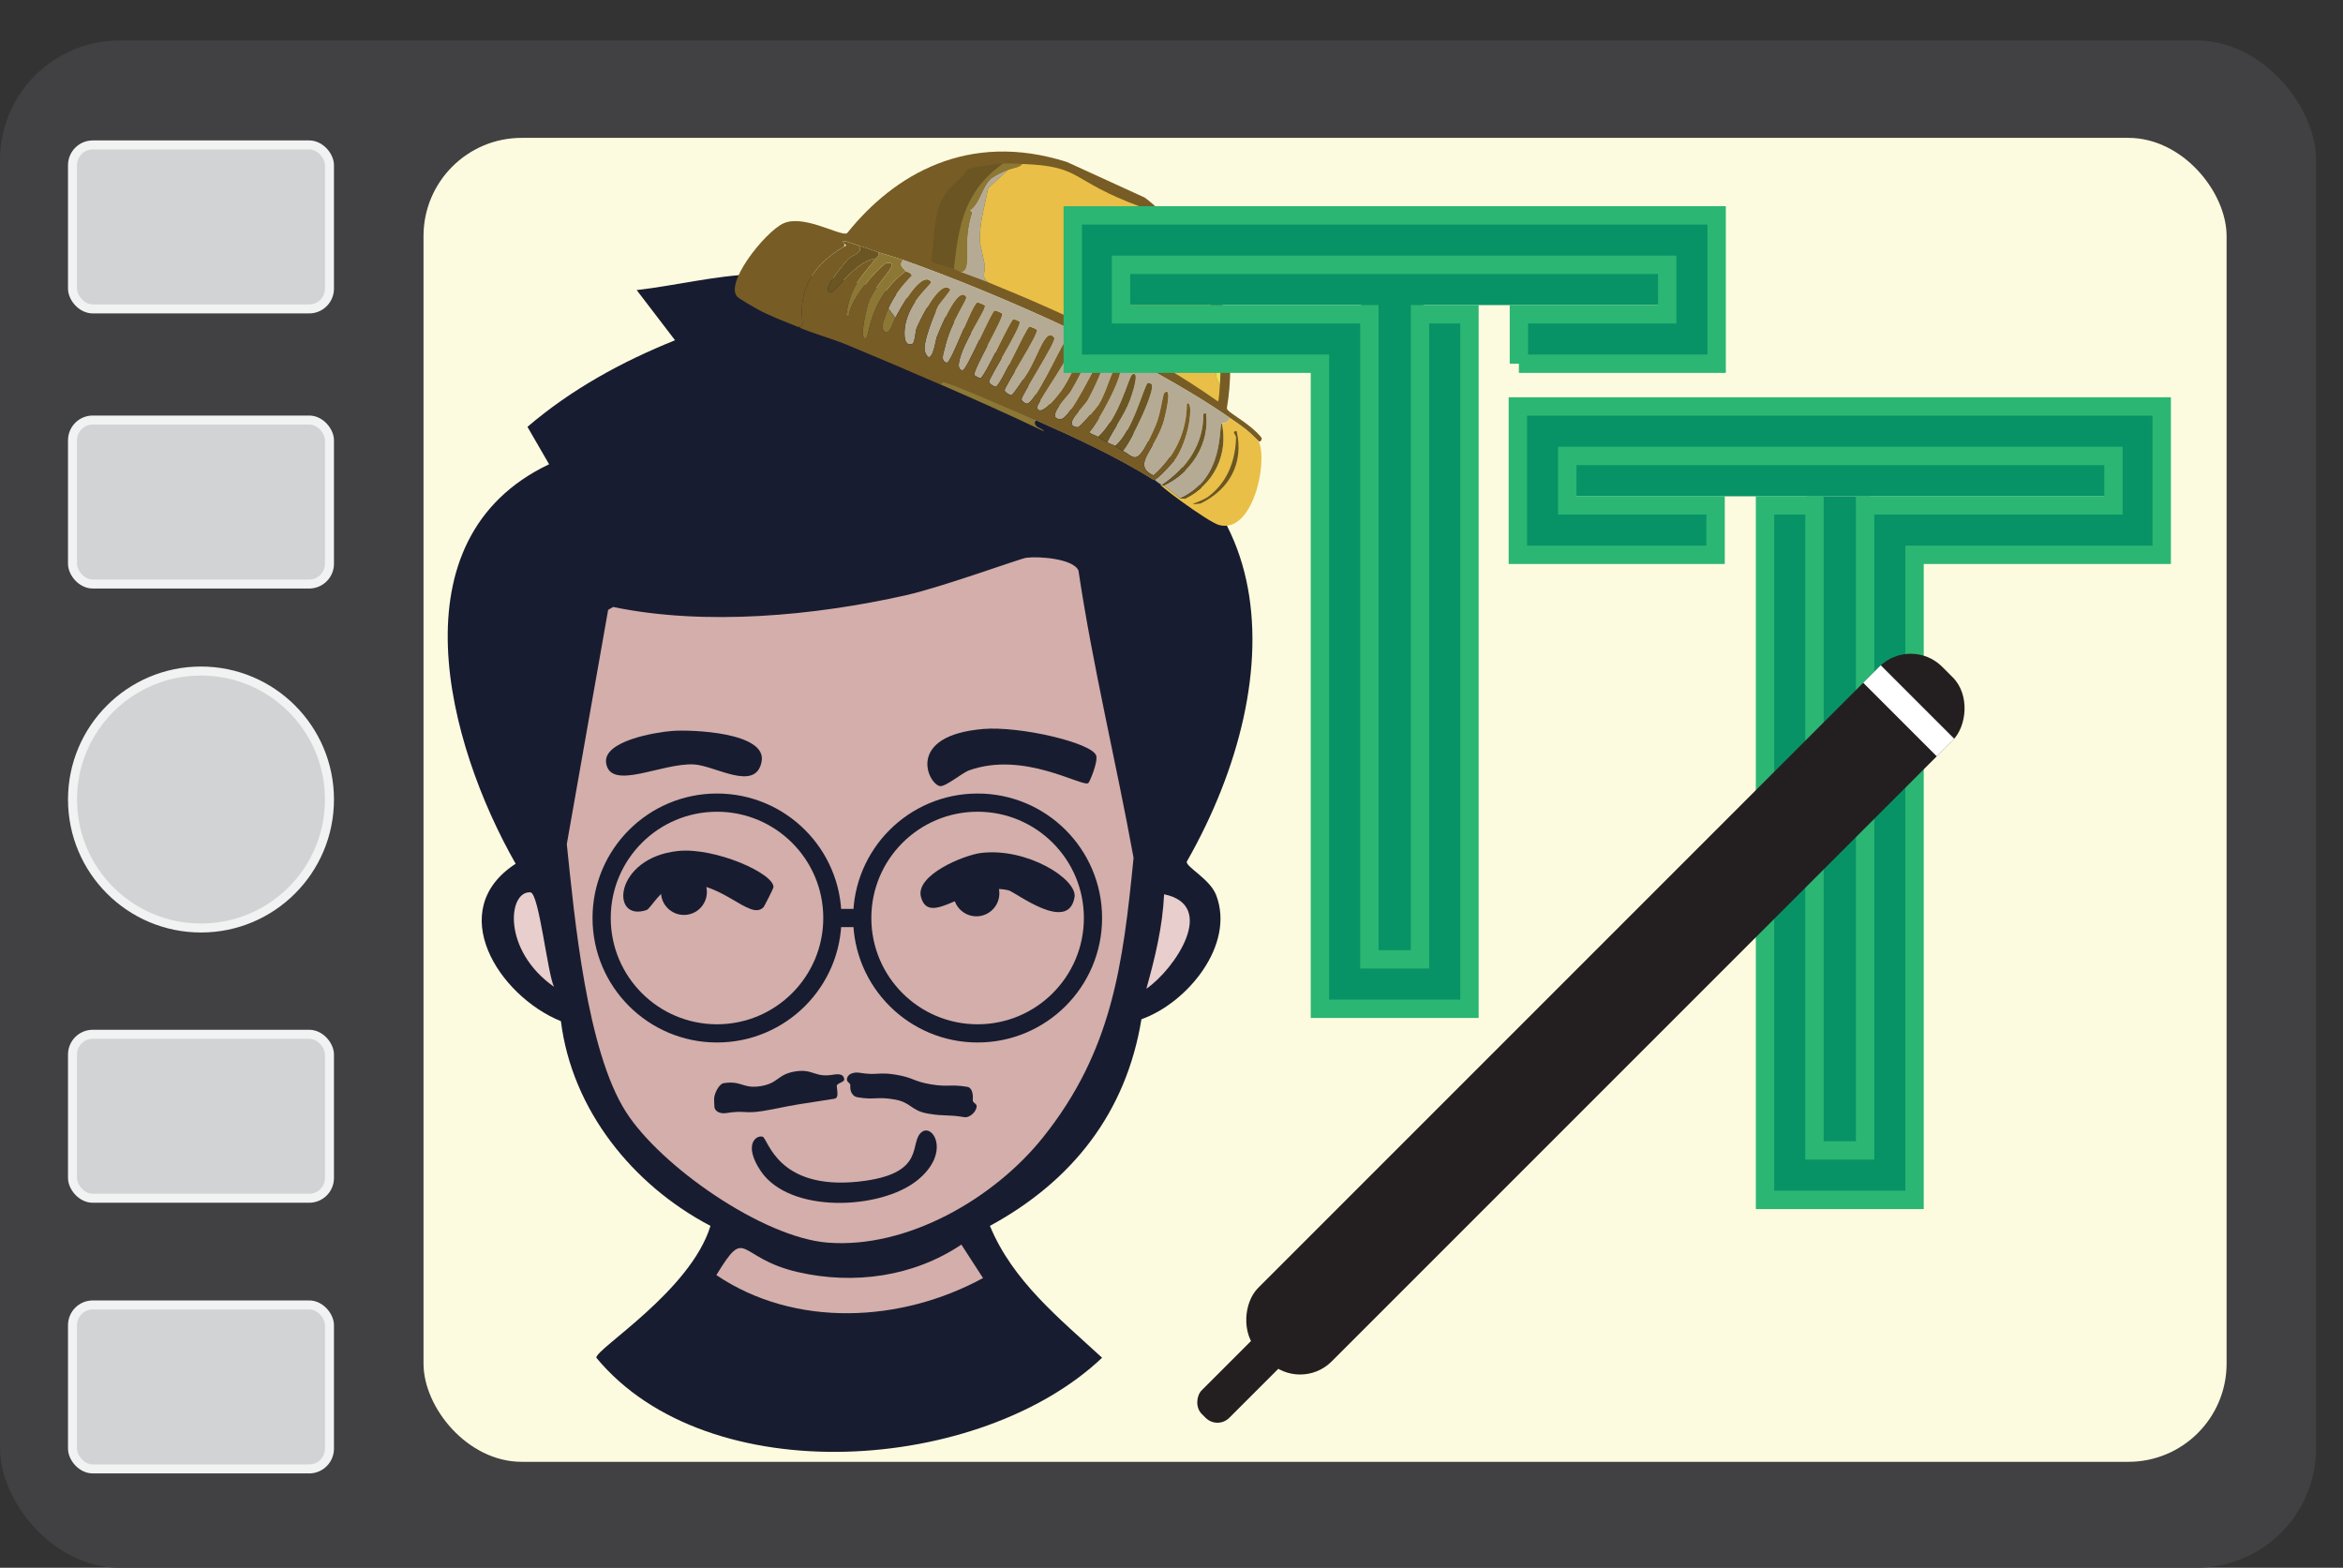 <?xml version="1.0" encoding="UTF-8"?>
<svg id="Layer_1" data-name="Layer 1" xmlns="http://www.w3.org/2000/svg" viewBox="0 0 1655.93 1107.97"><rect x="0" y="0" width="1655.93" height="1107.97" fill="#333333" stroke="none"/>
  <defs>
    <style>
      .cls-1 {
        stroke: #2bb673;
        stroke-width: 13px;
      }

      .cls-1, .cls-2, .cls-3, .cls-4 {
        stroke-miterlimit: 10;
      }

      .cls-1, .cls-5 {
        fill: #079366;
      }

      .cls-2 {
        fill: #d1d3d4;
        stroke: #f1f2f2;
        stroke-width: 6.37px;
      }

      .cls-3 {
        stroke-width: 12.86px;
      }

      .cls-3, .cls-4 {
        fill: none;
        stroke: #171c30;
      }

      .cls-4 {
        stroke-width: 12.87px;
      }

      .cls-6 {
        fill: #775c25;
      }

      .cls-6, .cls-7, .cls-5, .cls-8, .cls-9, .cls-10, .cls-11, .cls-12, .cls-13, .cls-14, .cls-15, .cls-16, .cls-17, .cls-18 {
        stroke-width: 0px;
      }

      .cls-7 {
        fill: #181c30;
      }

      .cls-8 {
        fill: #414042;
      }

      .cls-9 {
        fill: #231f20;
      }

      .cls-10 {
        fill: #d3aeaa;
      }

      .cls-11 {
        fill: #b5ab95;
      }

      .cls-12 {
        fill: #8d7734;
      }

      .cls-13 {
        fill: #6b5522;
      }

      .cls-14 {
        fill: #fdfbdf;
      }

      .cls-15 {
        fill: #fff;
      }

      .cls-16 {
        fill: #e9bf47;
      }

      .cls-17 {
        fill: #ebdf5c;
      }

      .cls-18 {
        fill: #e8cecc;
      }
    </style>
  </defs>
  <rect class="cls-8" y="28.6" width="1636.9" height="1079.38" rx="84.49" ry="84.49"/>
  <rect class="cls-14" x="299.32" y="97.43" width="1274.34" height="935.68" rx="69.41" ry="69.41"/>
  <path class="cls-7" d="m532.03,193.9c83.53-3.15,152.71,23.82,204.45,90.4,173.29,33.89,177.44,192.81,102.23,324.76-.14,3.95,16.5,12.2,20.86,23.64,13.43,35.21-20.45,76.14-52.85,87.62-10.8,66-48.84,114.37-107.09,146.04,16.15,39.09,49.2,65.46,79.28,93.19-85.83,81.47-278.33,95.66-357.45,0-.64-6.2,66.6-47.15,80.67-93.19-54.95-28.77-97.86-81.97-105.7-144.65-44.32-18.05-82.46-78.55-31.99-111.27-48.23-84.57-87.33-229.53,23.64-282.34q-7.65-13.21-15.3-26.43c31.11-26.58,66.49-45.97,104.31-61.2q-13.56-17.73-27.12-35.47c27.06-3.08,54.83-10.1,82.06-11.13Z"/>
  <g>
    <g>
      <path class="cls-6" d="m808.97,139.6c4.58,2.91,26.68,23.3,31.02,28.34,29.16,33.79,33.1,85.48,27.16,120.19-.08.48.01.98.32,1.36,2.85,3.57,16.22,10.15,23.84,19.49,1.03,1.27-.08,3.45-1.64,2.96-.03,0-.05-.02-.07-.05-8.59-8.58-10.02-9.31-20-16.25-60.68-42.27-161.02-87.07-231.5-111.98-5.58-1.97-11.44-3.47-17.05-5.32-4.75-1.56-8.73-3.22-13.88-4.71-4.02-1.17-14.46-5.61-10.81-1.86.81.83.6,2.22-.39,2.81-37.82,22.34-27.63,52.57-28.88,55.65-.03.07-.79.02-1.31.43-.55.43-1.25.59-1.89.33-9.18-3.74-20.36-7.87-28.64-12.52q-7.72-4.34-13.02-7.79c-12.42-8.09,18.17-46.71,31.43-52.8,13.82-6.34,37.99,7.9,44.21,7.19.45-.05.84-.31,1.12-.66,32.69-40.66,84.83-72.26,155.08-49.92"/>
      <g>
        <path class="cls-16" d="m851.21,201.85c-3.49-1.91-.54,1.12-1.83,3.93,7.54,18.76,8.06,35.95,10.31,54.37.08.69-1.92,5.1,2.45,12.01-.13,1.48-.64,11.57-1.35,11.55-49.73-35.11-105.59-61.09-162.34-84.17-5.33-3.5-1.89-7.39-2.45-12.01-.37-3.03-3.39-14.49-3.45-17.26-.31-13.21,3.46-24.85,5.86-37.29q7.04-6.51,14.09-13.02c2.96-1.18,7.92-1.51,9.93-4.08,43.38,1.53,32.68,11.53,84.04,30.37,24.45,19.57,35.03,30.01,44.75,55.6Z"/>
        <path class="cls-13" d="m674.18,190.01c-1.94-.75-15.64-4.56-15.94-5.23,2.13-15.32,1.15-32.12,8.57-45.59,4.29-7.79,12.67-12.33,17.25-19.81,7.91-2.06,16.1-3.18,24.7-3.74-27.26,19.79-31.2,43.29-34.58,74.38Z"/>
        <path class="cls-11" d="m698.44,199.55c-6.49-2.64-13.04-4.83-19.54-7.35,8.89-1.32.35-18.2,8.02-41.94.19-.59-1.77-1.02-1.56-1.59,7.31-4.91,8.11-15.84,15.08-22.56,3.71-2.57,7.61-4.38,12.04-6.14q-7.04,6.51-14.09,13.02c-2.4,12.44-6.17,24.08-5.86,37.29.07,2.77,3.09,14.23,3.45,17.26.56,4.62-2.87,8.52,2.45,12.01Z"/>
        <path class="cls-12" d="m722.42,115.88c-2.01,2.57-6.97,2.9-9.93,4.08-4.43,1.76-8.33,3.57-12.04,6.14-6.97,6.72-7.78,17.65-15.08,22.56-.22.57,1.75,1,1.56,1.59-7.67,23.74.87,40.61-8.02,41.94-1.6-.62-3.12-1.58-4.72-2.19,3.38-31.09,7.32-54.59,34.58-74.38,4.6-.3,8.98.1,13.66.26Z"/>
        <path class="cls-17" d="m851.21,201.85c8.28,21.78,12.75,49.27,10.93,70.32-4.37-6.91-2.37-11.32-2.45-12.01-2.25-18.42-2.77-35.61-10.31-54.37,1.29-2.82-1.66-5.84,1.83-3.93Z"/>
      </g>
    </g>
    <g>
      <path class="cls-11" d="m869.59,295.64c-3.5,4.71-5.86,3.03-6.1,3.25-2.43,2.16,2.37,39.07-29.38,53.32-.7-.28-9.08-7.48-11.89-9.01,19.94-9.05,32.95-30.06,30.13-51.23l-1.91.41c.36,21.08-11.58,38.62-29.16,50.37-8.19-4.02-10.65-12.36-18.56-12.53-23.7-12.84-44.03-23.6-68.52-35.34-1.47-2.88-3.76,8.08-2.82,1.72,28.86,12.8,57.31,25.82,84.1,42.58,2.38.22,14.53-13.44,15.89-15.66,10.69-17.42,11.9-41.77,7.46-38.28,0,19.91-8.74,37.8-23.61,50.78-15.12-7.39-.39-16.19,6.8-36.85.95-2.72,7.36-27.99.76-21.39-.84.84-2.68,15.14-5.87,22.5-13.5,31.13-14.6,23.02-23.41,18.25,4.92-4.34,24.24-44.29,20.2-47.15-.6-.42-1.91-1.07-2.53-.74-2.41,1.3-10.88,35.01-23,44.54-1.78-.98-3.97-1.62-5.66-2.63,5-10.06,11.97-18.95,16.02-29.52.42-1.11,8.02-21.91,1.65-18.37-2.38,1.33-9.01,30.5-23.95,44.1-1.41-.89-6.06-2.28-6.44-3.43,5.33-4.7,25.4-41.76,21.59-45.2-5.03-4.54-7.62,14.07-14.83,25.72-1.25,2.02-13.35,16.26-14.95,16.1-11.36-1.14,3.85-13.35,7.4-19.61,1.28-2.25,16.82-31.95,8.53-28.22-2.55,1.15-20.79,42.45-28.19,42.12-11.01-.49,5.64-16.61,7.4-19.61,1.02-1.74,19.33-32.59,8.53-28.22-1.64.66-8.47,18.49-15.19,27.73-1.54,2.12-14.63,19.56-17.09,12.06-.8-2.43,19.26-30.21,23.06-39.73,2.7-6.78-3.06-6.66-4.33-5.49-1.89,1.73-20.55,42.66-25.97,42.29-1.24-.09-3.59-1.75-3.75-3.05-.31-2.61,24.95-41.19,23.14-43.6-6.08-8.13-11.29,12.79-19.27,25.4-1.21,1.91-9.95,15.32-11.12,15.27-1.07-.04-4.62-2.05-4.69-3.49-.13-2.54,24.59-40.51,22.81-42.89-.17-.22-4.6-2.36-5.36-2.06-2.52,1.02-20.49,42.17-23.75,42.45-.91.08-4.53-2.03-4.69-3.49-.28-2.52,23.52-39.81,21.53-42.61-.15-.21-3.66-1.92-4.41-1.62-2.47,1-20.26,41.47-23.42,41.73-.26.02-3.83-1.56-4.08-2.33-1.2-3.67,21.39-41.15,19.65-43.49-.17-.22-4.6-2.36-5.36-2.06-2.47,1-19.6,41.89-22.48,42.17-3.17.31-2.98-3.61-2.75-5.19,2-13.59,19.94-38.45,18.32-40.63-.17-.22-4.6-2.36-5.36-2.06-3.8,1.54-18.5,43.17-21.53,42.61-4.96-.91-2.06-7.56-1.37-10.64,4.27-18.9,16.41-34.13,15.04-36.06-6.18-8.75-19.56,25.61-20.93,28.97-.48,1.18-3.44,21.97-8.15,10.13-2.2-5.53,6.75-27.53,9.58-32.95.71-1.35,8.9-10.63,8.18-11.42-7.29-8.05-22.17,23.7-23.76,27.66-.66,1.64-1.3,10.3-2.77,10.89-7.81,3.15-5.48-11.97-5.12-13.69,3.95-18.55,19.54-28.62,18.1-30.29-7.37-8.56-23.5,22.56-25.15,25.71q-2.47-3.32-4.95-6.65c3.81-8.63,9.66-16.31,16.52-23.2,0-2-3.73-2.72-4.22-3.27-3.03-3.37-4.65-4.18-2.06-7.92,70.49,24.91,170.82,69.71,231.5,111.98Z"/>
      <path class="cls-6" d="m607.17,173.64c2.9,5.84-4.41,6-7.99,9.77-2.83,2.98-14.45,17.51-14.08,20.42,1.51,12.04,15.55-18.65,33.96-21.18-11.49,14.37-17.93,19.86-21.01,40.25l1.89.88c.36-13.03,23.77-37.71,26.84-37.97,11.21-.94-6.46,11.52-12.97,27.89-.71,1.78-6.97,26.05-2.12,25.54,3.36-.35,1.16-26.89,28.47-47.65.49.54,4.22,1.27,4.22,3.27-6.86,6.89-12.72,14.57-16.52,23.2-1.13,2.56-5.42,12.34-3.96,14.69,4.2,6.75,6.6-3.66,8.9-8.04,1.65-3.14,17.79-34.26,25.15-25.71,1.44,1.67-14.15,11.74-18.1,30.29-.37,1.72-2.7,16.84,5.12,13.69,1.46-.59,2.1-9.25,2.77-10.89,1.6-3.96,16.47-35.71,23.76-27.66.72.79-7.47,10.07-8.18,11.42-2.83,5.42-11.78,27.42-9.58,32.95,4.71,11.85,7.67-8.95,8.15-10.13,1.38-3.37,14.75-37.72,20.93-28.97,1.37,1.94-10.77,17.17-15.04,36.06-.7,3.08-3.59,9.73,1.37,10.64,3.03.55,17.73-41.08,21.53-42.61.76-.31,5.19,1.83,5.36,2.06,1.63,2.18-16.31,27.03-18.32,40.63-.23,1.58-.42,5.51,2.75,5.19,2.87-.28,20-41.17,22.48-42.17.76-.31,5.19,1.83,5.36,2.06,1.74,2.34-20.84,39.82-19.65,43.49.25.77,3.82,2.35,4.08,2.33,3.16-.26,20.95-40.73,23.42-41.73.76-.31,4.26,1.41,4.41,1.62,1.99,2.8-21.81,40.09-21.53,42.61.16,1.46,3.78,3.56,4.69,3.49,3.26-.28,21.24-41.43,23.75-42.45.76-.31,5.19,1.83,5.36,2.06,1.78,2.38-22.94,40.34-22.81,42.89.07,1.43,3.62,3.45,4.69,3.49,1.17.04,9.91-13.37,11.12-15.27,7.98-12.61,13.19-33.53,19.27-25.4,1.8,2.41-23.46,41-23.14,43.6.16,1.29,2.51,2.96,3.75,3.05,5.42.37,24.08-40.56,25.97-42.29,1.27-1.17,7.04-1.28,4.33,5.49-3.8,9.52-23.86,37.29-23.06,39.73,2.46,7.5,15.54-9.94,17.09-12.06,6.72-9.24,13.55-27.07,15.19-27.73,10.8-4.37-7.51,26.48-8.53,28.22-1.76,3-18.4,19.12-7.4,19.61,7.41.33,25.64-40.98,28.19-42.12,8.29-3.73-7.25,25.97-8.53,28.22-3.55,6.26-18.75,18.47-7.4,19.61,1.59.16,13.7-14.08,14.95-16.1,7.21-11.65,9.79-30.26,14.83-25.72,3.81,3.43-16.26,40.49-21.59,45.2.38,1.15,5.03,2.54,6.44,3.43,1.98,1.25,4.23,2.56,6.28,3.79,1.69,1.02,3.89,1.66,5.66,2.63,1.21.66,2.35,1.74,5.33,3.35,8.81,4.77,9.91,12.88,23.41-18.25,3.19-7.36,5.03-21.66,5.87-22.5,6.6-6.6.19,18.67-.76,21.39-7.19,20.66-21.92,29.46-6.8,36.85,14.86-12.98,23.6-30.87,23.61-50.78,4.43-3.49,3.23,20.86-7.46,38.28-1.36,2.22-13.51,15.88-15.89,15.66-26.8-16.76-55.24-29.78-84.1-42.58-9.54-4.23-59.93-26.36-65.05-26.76-1.01-.08-1.08,1.33-1.47,1.93-21.79-9.48-43.71-18.84-65.66-27.92-11.01-4.55-22.9-7.74-33.9-12.28.12-1.4,1.73-1.24,1.78-1.35,1.27-3.14-9.32-34.45,31.04-56.89-7.81-6.35,4.58-1,9.05.29Z"/>
      <path class="cls-12" d="m638.09,183.67c-2.59,3.73-.97,4.55,2.06,7.92-27.31,20.76-25.11,47.3-28.47,47.65-4.85.5,1.41-23.76,2.12-25.54,6.51-16.37,24.17-28.83,12.97-27.89-3.07.26-26.48,24.94-26.84,37.97l-1.89-.88c3.08-20.39,9.52-25.88,21.01-40.25.63-.79,1.64-.57,2-4.29,5.61,1.85,11.46,3.34,17.05,5.32Z"/>
      <path class="cls-13" d="m621.05,178.35c-.35,3.72-1.37,3.51-2,4.29-18.4,2.53-32.45,33.22-33.96,21.18-.36-2.9,11.25-17.43,14.08-20.42,3.58-3.77,10.89-3.93,7.99-9.77,5.15,1.5,9.13,3.15,13.88,4.71Z"/>
      <path class="cls-12" d="m731.38,296.62c-.94,6.36,5.03,5.36,6.5,8.24-24.02-11.51-48.61-22.45-73.02-33.08.39-.6.46-2.01,1.47-1.93,5.12.4,55.5,22.53,65.05,26.76Z"/>
      <path class="cls-13" d="m782.51,312.57c-2.04-1.23-4.3-2.54-6.28-3.79,14.94-13.59,21.56-42.77,23.95-44.1,6.37-3.54-1.23,17.26-1.65,18.37-4.05,10.57-11.02,19.46-16.02,29.52Z"/>
      <path class="cls-13" d="m793.51,318.55c-2.98-1.61-4.12-2.68-5.33-3.35,12.13-9.53,20.6-43.24,23-44.54.62-.33,1.93.32,2.53.74,4.04,2.86-15.27,42.8-20.2,47.15Z"/>
      <path class="cls-13" d="m822.23,343.21c-.3-.16-.63-.29-.94-.44,17.58-11.76,29.52-29.3,29.16-50.37l1.91-.41c2.82,21.17-10.19,42.18-30.13,51.23Z"/>
      <path class="cls-12" d="m632.8,224.69c-2.3,4.37-4.7,14.79-8.9,8.04-1.46-2.35,2.83-12.12,3.96-14.69q2.47,3.32,4.95,6.65Z"/>
      <g>
        <path class="cls-16" d="m889.59,311.9c6.8,15.08-4.39,65.7-28.07,59.14-8.1-2.24-48.42-32.29-40.24-28.28.31.15.64.27.94.44,2.8,1.53,11.18,8.73,11.89,9.01l3.33.24c20.51-10.01,30.92-31.35,26.05-53.56.25-.22,2.6,1.46,6.1-3.25,9.98,6.95,11.41,7.68,20,16.25Z"/>
        <path class="cls-13" d="m863.49,298.89c4.87,22.21-5.54,43.55-26.05,53.56l-3.33-.24c31.75-14.24,26.94-51.15,29.38-53.32Z"/>
        <path class="cls-13" d="m874.01,304.66c5.15,22.54-4.91,41.15-25.52,51.19-12.45,1.48.06-.73,5.82-5.12,13.29-10.12,18.82-25.23,19.29-41.48.06-2.13-3.76-4.37.41-4.59Z"/>
      </g>
    </g>
  </g>
  <path class="cls-10" d="m679.46,879.59q7.65,11.82,15.3,23.64c-57.7,31.45-132.66,35.55-188.46-2.09,21.84-35.82,14.01-12.1,57.72-2.09,39.48,9.04,81.61,3.27,115.44-19.47Z"/>
  <path class="cls-18" d="m822.72,632.02c38.08,7.8,7.64,52.83-12.52,66.76,6.13-21.99,11.5-43.9,12.52-66.76Z"/>
  <path class="cls-18" d="m374.87,630.63c6.1.4,12.05,57.44,16.69,66.76-36.72-25.72-32.63-67.79-16.69-66.76Z"/>
  <g>
    <path class="cls-10" d="m725.36,394.18c8.6-1.15,33.19.56,36.86,9.04,10.17,68.24,26.65,135.31,38.94,203.06-7.54,75.66-15.09,136.31-63.98,197.5-34.49,43.17-96,78.89-152.3,74.41-45.75-3.64-117.97-53.88-142.56-92.49-27.65-43.42-36.25-136.48-41.73-189.15q14.6-82.75,29.21-165.51,1.74-1.04,3.48-2.09c65.09,13.51,142.53,6.25,207.24-8.35,25.44-5.74,80.44-25.84,84.84-26.43Z"/>
    <g>
      <path class="cls-7" d="m651.8,799.81c7.87-5.42,20.11,15.32-3.53,34.38-25.9,20.87-90.24,23.74-110.62-6.61-12.57-18.73-3.16-25.58,1.32-24.24,3.87,1.16,10.09,37.92,67.87,31.73,49.57-5.31,34.74-28.22,44.95-35.26Z"/>
      <path class="cls-7" d="m694.76,515.19c25.86-2.21,76.97,9.72,79.97,18.78,1.46,4.4-4.7,18.91-5.56,19.47-4.52,2.93-45.49-22.86-84.15-9.04-5.24,1.87-16.99,12.01-20.86,11.13-8.55-1.96-23.99-35.67,30.6-40.33Z"/>
      <path class="cls-7" d="m693.37,602.81c32.71-3.96,68.23,18.68,66.06,31.29-4.41,25.75-41.81-3.67-46.59-4.87-27.55-6.88-55.68,26.87-61.89,4.87-4.42-15.66,30.47-29.85,42.42-31.29Z"/>
      <path class="cls-7" d="m479.18,601.42c26.01-2.73,68.3,15.97,67.46,25.73-.07.77-6.42,13.34-6.95,13.91-9.82,10.55-30.51-20.6-60.5-15.99-11.93,1.83-19.14,17.03-22.25,18.08-26.03,8.8-22.96-36.97,22.25-41.73Z"/>
      <path class="cls-7" d="m475.01,516.58c13.66-1.07,67.09.96,63.28,21.56-4.05,21.91-32.98,2.81-47.98,2.09-22.73-1.1-58.46,18.8-61.89-.7-2.79-15.82,34.74-22.02,46.59-22.95Z"/>
    </g>
  </g>
  <circle class="cls-7" cx="690.07" cy="631.35" r="16.23"/>
  <circle class="cls-7" cx="483.37" cy="630.38" r="16.23"/>
  <g>
    <circle class="cls-4" cx="506.75" cy="648.78" r="81.54"/>
    <circle class="cls-3" cx="690.93" cy="648.78" r="81.54"/>
    <line class="cls-3" x1="585.37" y1="648.78" x2="612.84" y2="648.78"/>
  </g>
  <g>
    <path class="cls-7" d="m681.66,789.54c-12.65-2.09-12.93-.4-25.58-2.49-12.65-2.09-11.67-8.02-24.32-10.11-12.65-2.09-13.1.61-25.75-1.48-3.2-.53-5.44-3.81-5.05-8.14.2-2.15-2.59-2.41-2.39-4.56.39-4.33,5.61-5.16,8.81-4.63,12.65,2.09,13.11-.71,25.76,1.38,12.65,2.09,12.21,4.74,24.86,6.83,12.65,2.09,13.05-.32,25.7,1.77,3.2.53,4.2,4.93,3.81,9.26-.2,2.15,2.93,2.44,2.74,4.59-.39,4.33-5.4,8.12-8.6,7.59Z"/>
    <path class="cls-7" d="m513.35,786.63c12.65-2.09,13.1.64,25.75-1.45,12.65-2.09,12.57-2.61,25.22-4.7s12.69-1.87,25.34-3.96c3.2-.53,2.12-4.59,1.73-8.92-.2-2.15,5.46-2.67,5.26-4.82-.39-4.33-5.09-3.73-8.3-3.2-12.65,2.09-13.73-4.45-26.38-2.36s-11.63,8.28-24.28,10.37-13.68-4.16-26.34-2.06c-3.2.53-7.04,7.8-6.65,12.13.2,2.15,0,2.17.19,4.33.39,4.33,5.24,5.17,8.45,4.64Z"/>
  </g>
  <circle class="cls-2" cx="142.05" cy="565.04" r="90.8"/>
  <rect class="cls-2" x="51.25" y="730.95" width="181.6" height="115.88" rx="14.32" ry="14.32"/>
  <rect class="cls-2" x="51.25" y="922.24" width="181.6" height="115.88" rx="14.32" ry="14.32"/>
  <rect class="cls-2" x="51.25" y="296.86" width="181.6" height="115.88" rx="14.32" ry="14.32"/>
  <rect class="cls-2" x="51.25" y="102.43" width="181.6" height="115.88" rx="14.32" ry="14.32"/>
  <rect class="cls-5" x="788.18" y="177.73" width="391.63" height="37.87"/>
  <rect class="cls-5" x="1103.39" y="315.13" width="391.63" height="35.59"/>
  <rect class="cls-5" x="748.19" y="422.52" width="471.6" height="44.14" transform="translate(1428.59 -539.4) rotate(90)"/>
  <rect class="cls-5" x="1062.66" y="565.19" width="473.09" height="44.14" transform="translate(1886.47 -711.94) rotate(90)"/>
  <g>
    <path class="cls-1" d="m1073.5,257.04v-34.94h104.81v-34.94h-386.03v34.94h175.54v455.9h35.79V222.1h34.94v490.84h-105.67v-455.9h-174.69v-104.82h455.05v104.82h-139.75Z"/>
    <path class="cls-1" d="m1072.75,392.09v-104.82h455.05v104.82h-174.69v455.9h-105.67v-490.84h34.94v455.9h35.79v-455.9h175.54v-34.94h-386.03v34.94h104.82v34.94h-139.75Z"/>
  </g>
  <g>
    <rect class="cls-9" x="927.53" y="781.95" width="27.53" height="256.21" rx="11.8" ry="11.8" transform="translate(919.2 -399.05) rotate(45)"/>
    <rect class="cls-9" x="1097.89" y="374.82" width="73.49" height="683.78" rx="31.5" ry="31.5" transform="translate(839.12 -592.38) rotate(45)"/>
    <rect class="cls-15" x="1312.27" y="493.57" width="73.49" height="17.52" transform="translate(750.32 -806.77) rotate(45)"/>
  </g>
</svg>